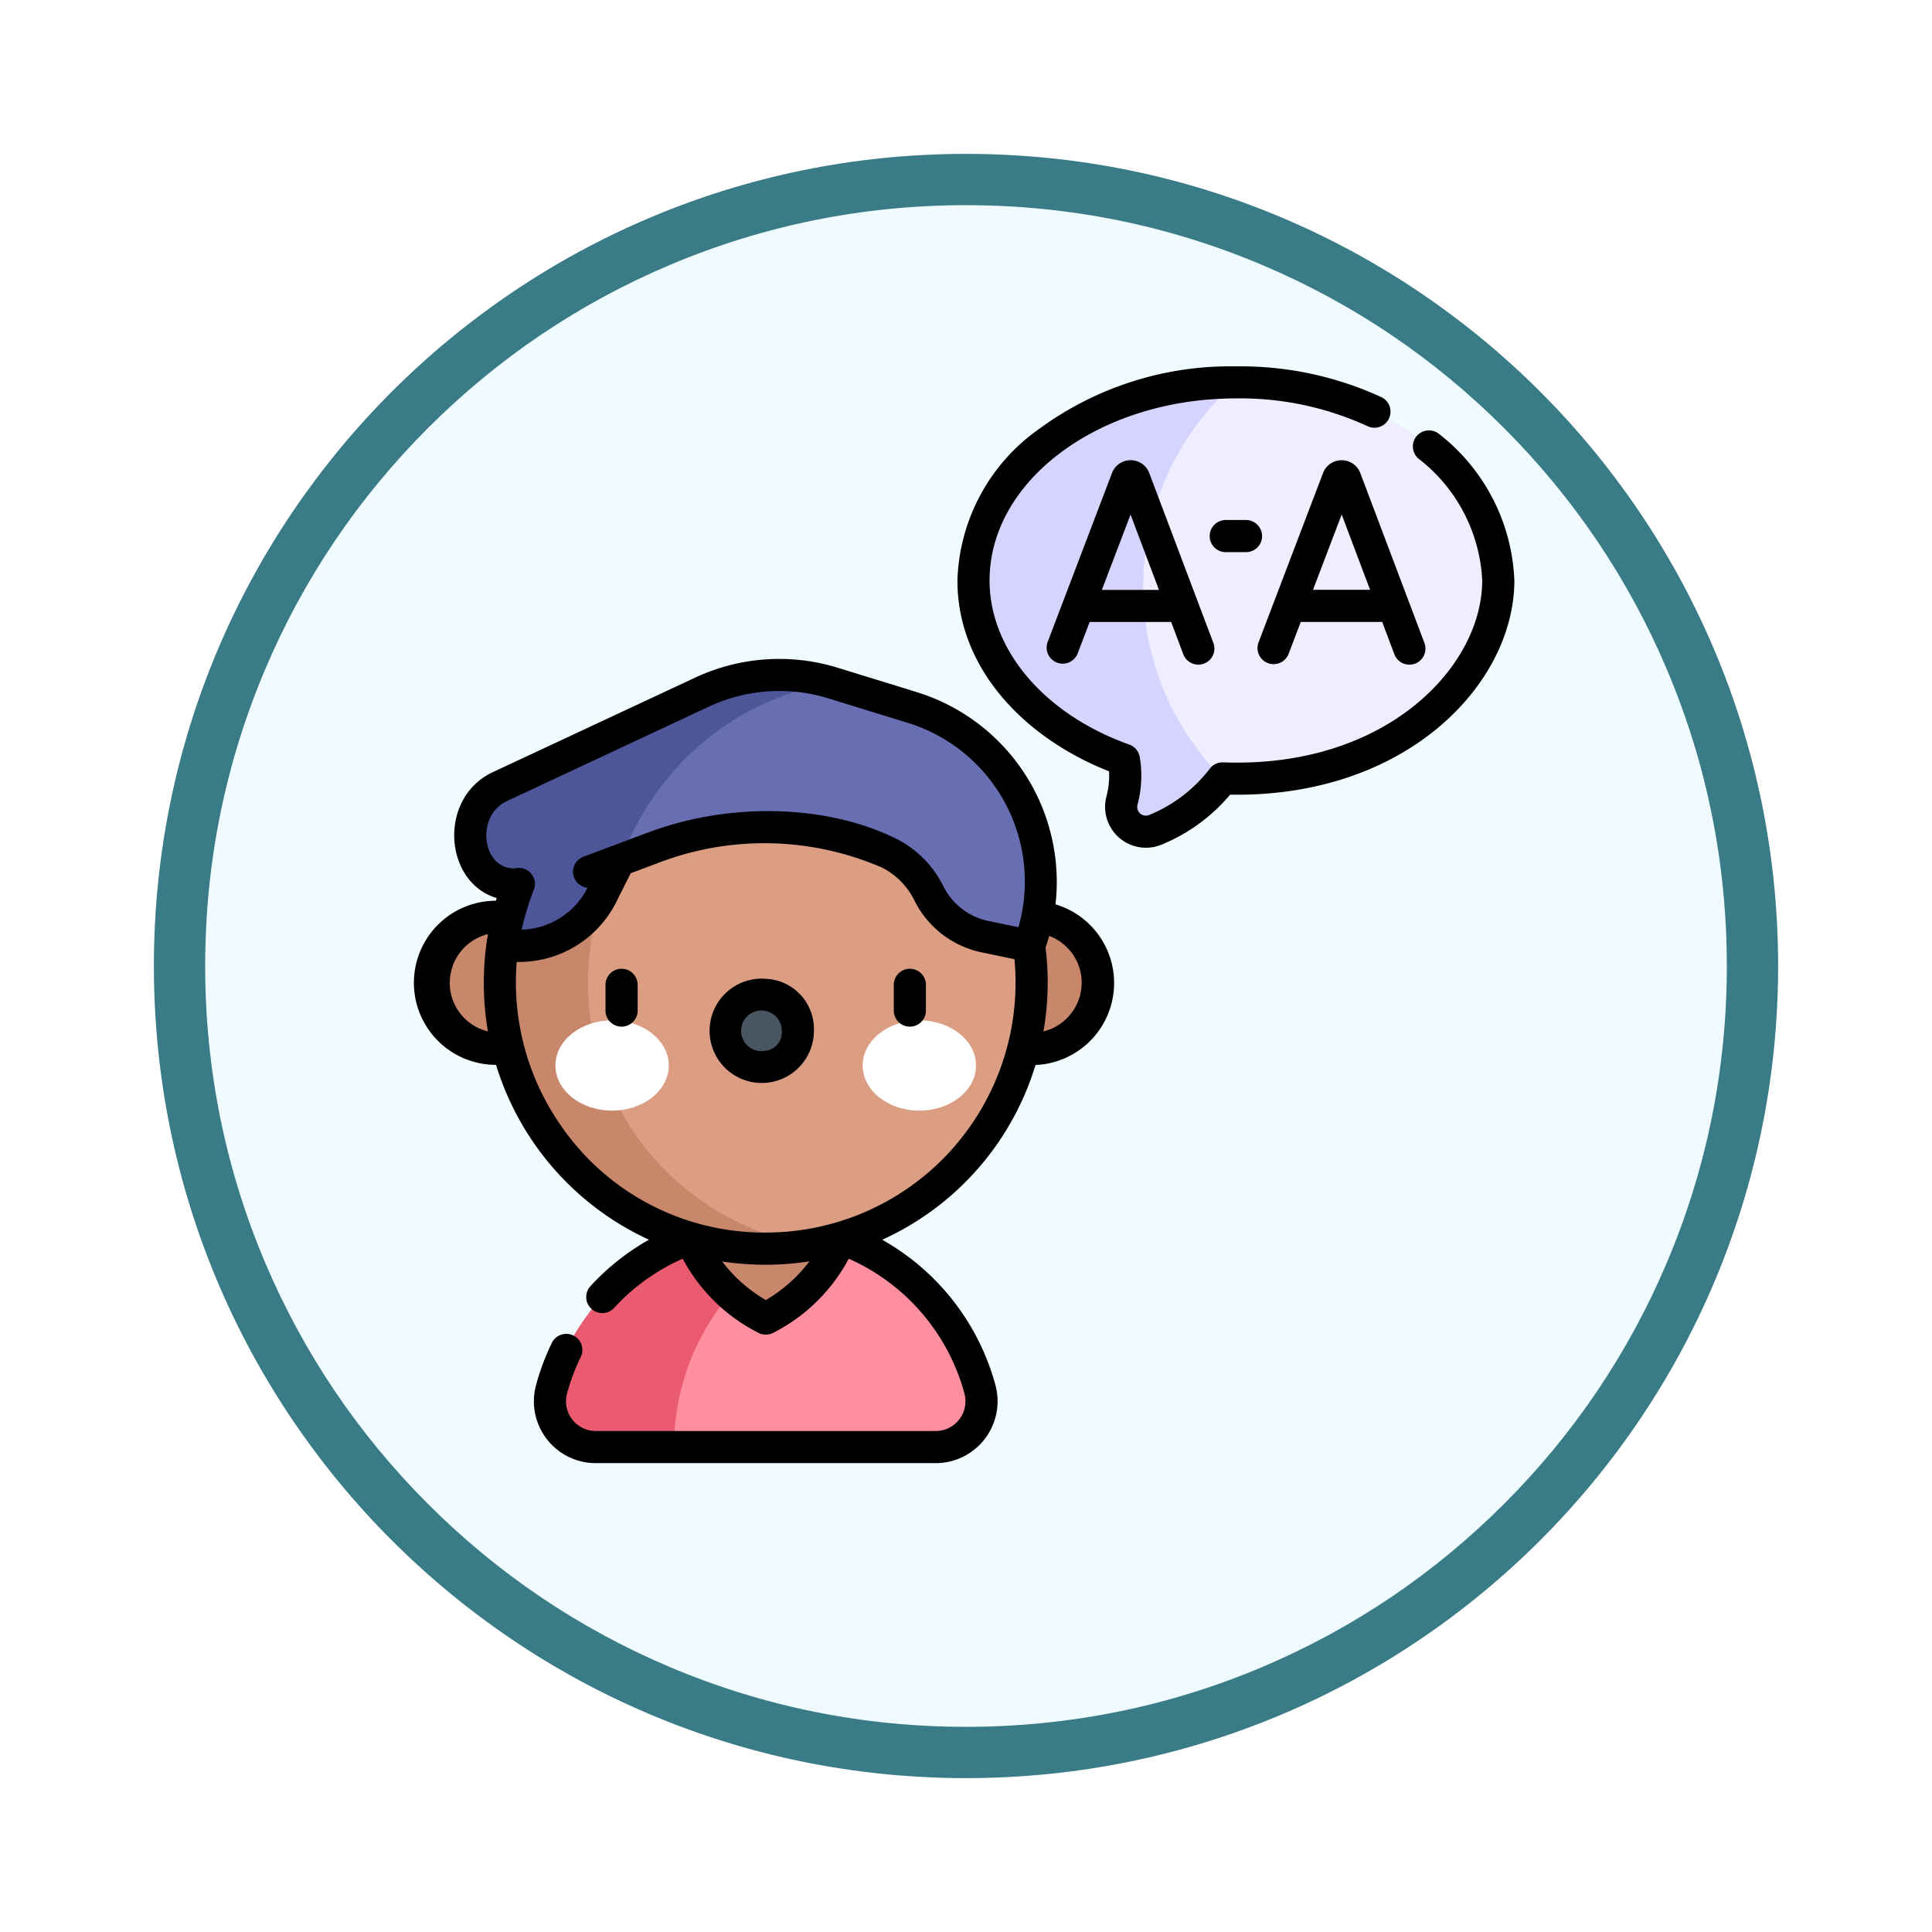<svg xmlns="http://www.w3.org/2000/svg" xmlns:xlink="http://www.w3.org/1999/xlink" width="113" height="113" viewBox="0 0 113 113">
  <defs>
    <filter id="Trazado_982547" x="0" y="0" width="113" height="113" filterUnits="userSpaceOnUse">
      <feOffset dy="3" input="SourceAlpha"/>
      <feGaussianBlur stdDeviation="3" result="blur"/>
      <feFlood flood-opacity="0.161"/>
      <feComposite operator="in" in2="blur"/>
      <feComposite in="SourceGraphic"/>
    </filter>
  </defs>
  <g id="Grupo_1180143" data-name="Grupo 1180143" transform="translate(-1217 -1483.166)">
    <g id="Grupo_1179386" data-name="Grupo 1179386" transform="translate(0 -1519.834)">
      <g id="Grupo_1175139" data-name="Grupo 1175139" transform="translate(1226 3009)">
        <g id="Grupo_1172010" data-name="Grupo 1172010">
          <g id="Grupo_1171046" data-name="Grupo 1171046">
            <g id="Grupo_1148525" data-name="Grupo 1148525">
              <g transform="matrix(1, 0, 0, 1, -9, -6)" filter="url(#Trazado_982547)">
                <g id="Trazado_982547-2" data-name="Trazado 982547" transform="translate(9 6)" fill="#effbfe">
                  <path d="M 47.5 93.5 C 41.289 93.5 35.265 92.284 29.595 89.886 C 24.118 87.569 19.198 84.252 14.973 80.027 C 10.748 75.802 7.431 70.882 5.114 65.405 C 2.716 59.735 1.5 53.711 1.5 47.5 C 1.5 41.289 2.716 35.265 5.114 29.595 C 7.431 24.118 10.748 19.198 14.973 14.973 C 19.198 10.748 24.118 7.431 29.595 5.114 C 35.265 2.716 41.289 1.5 47.5 1.5 C 53.711 1.5 59.735 2.716 65.405 5.114 C 70.882 7.431 75.802 10.748 80.027 14.973 C 84.252 19.198 87.569 24.118 89.886 29.595 C 92.284 35.265 93.5 41.289 93.5 47.5 C 93.5 53.711 92.284 59.735 89.886 65.405 C 87.569 70.882 84.252 75.802 80.027 80.027 C 75.802 84.252 70.882 87.569 65.405 89.886 C 59.735 92.284 53.711 93.5 47.5 93.5 Z" stroke="none"/>
                  <path d="M 47.5 3 C 41.491 3 35.664 4.176 30.18 6.496 C 24.881 8.737 20.122 11.946 16.034 16.034 C 11.946 20.122 8.737 24.881 6.496 30.18 C 4.176 35.664 3 41.491 3 47.5 C 3 53.509 4.176 59.336 6.496 64.82 C 8.737 70.119 11.946 74.878 16.034 78.966 C 20.122 83.054 24.881 86.263 30.18 88.504 C 35.664 90.824 41.491 92 47.5 92 C 53.509 92 59.336 90.824 64.82 88.504 C 70.119 86.263 74.878 83.054 78.966 78.966 C 83.054 74.878 86.263 70.119 88.504 64.82 C 90.824 59.336 92 53.509 92 47.5 C 92 41.491 90.824 35.664 88.504 30.18 C 86.263 24.881 83.054 20.122 78.966 16.034 C 74.878 11.946 70.119 8.737 64.82 6.496 C 59.336 4.176 53.509 3 47.5 3 M 47.5 0 C 73.734 0 95 21.266 95 47.5 C 95 73.734 73.734 95 47.5 95 C 21.266 95 0 73.734 0 47.5 C 0 21.266 21.266 0 47.5 0 Z" stroke="none" fill="#397b86"/>
                </g>
              </g>
            </g>
          </g>
        </g>
      </g>
    </g>
    <g id="terapia-del-lenguaje" transform="translate(1241.428 1504.594)">
      <g id="Grupo_1180141" data-name="Grupo 1180141" transform="translate(0.94 0.94)">
        <g id="Grupo_1180139" data-name="Grupo 1180139" transform="translate(0 19.561)">
          <g id="Grupo_1180133" data-name="Grupo 1180133" transform="translate(6.797 29.729)">
            <path id="Trazado_1042755" data-name="Trazado 1042755" d="M137.563,412.717a12.942,12.942,0,0,0-9.692-9.28l-8.2,1.431V416.1h15.306A2.68,2.68,0,0,0,137.563,412.717Z" transform="translate(-112.415 -403.124)" fill="#ff8e9e"/>
            <path id="Trazado_1042756" data-name="Trazado 1042756" d="M74.376,400.937a12.964,12.964,0,0,0-12.527,9.6,2.68,2.68,0,0,0,2.587,3.379H69.01a13.9,13.9,0,0,1,8.2-12.661A12.973,12.973,0,0,0,74.376,400.937Z" transform="translate(-61.755 -400.937)" fill="#ea5b70"/>
          </g>
          <g id="Grupo_1180137" data-name="Grupo 1180137">
            <path id="Trazado_1042757" data-name="Trazado 1042757" d="M132.014,388.26l-4.371,2.343a9.063,9.063,0,0,0,4.371,4.707,9.05,9.05,0,0,0,4.363-4.707Z" transform="translate(-112.591 -360.119)" fill="#c8866a"/>
            <g id="Grupo_1180135" data-name="Grupo 1180135" transform="translate(0 0.213)">
              <g id="Grupo_1180134" data-name="Grupo 1180134" transform="translate(0 11.473)">
                <circle id="Elipse_12490" data-name="Elipse 12490" cx="3.867" cy="3.867" r="3.867" fill="#c8866a"/>
                <circle id="Elipse_12491" data-name="Elipse 12491" cx="3.867" cy="3.867" r="3.867" transform="translate(31.104)" fill="#c8866a"/>
              </g>
              <path id="Trazado_1042758" data-name="Trazado 1042758" d="M56.493,165.334H53.522a6.43,6.43,0,0,0-5.059,2.462l-10.1,12.878,10.1,12.878a6.429,6.429,0,0,0,5.059,2.461h2.971a15.555,15.555,0,0,0,0-30.678Z" transform="translate(-34.496 -165.334)" fill="#db9e82"/>
            </g>
            <g id="Grupo_1180136" data-name="Grupo 1180136" transform="translate(3.867)">
              <path id="Trazado_1042759" data-name="Trazado 1042759" d="M99.08,170.09l-.4.795a15.561,15.561,0,0,1,10.573-7.035,15.678,15.678,0,0,0-4.307-.116,15.631,15.631,0,0,0-5.867,6.357Z" transform="translate(-91.124 -163.637)" fill="#c8866a"/>
              <path id="Trazado_1042760" data-name="Trazado 1042760" d="M43.518,248.992a15.513,15.513,0,0,1,1.022-5.555l-6.028,3.4a15.562,15.562,0,0,0,17.98,17.5A15.556,15.556,0,0,1,43.518,248.992Z" transform="translate(-38.363 -233.44)" fill="#c8866a"/>
              <path id="Trazado_1042761" data-name="Trazado 1042761" d="M42.537,255.721l0-.007Z" transform="translate(-42.014 -244.178)" fill="#4c5699"/>
            </g>
          </g>
          <g id="Grupo_1180138" data-name="Grupo 1180138" transform="translate(7.118 16.259)">
            <ellipse id="Elipse_12492" data-name="Elipse 12492" cx="3.315" cy="2.64" rx="3.315" ry="2.64" transform="translate(0 1.491)" fill="#fff"/>
            <ellipse id="Elipse_12493" data-name="Elipse 12493" cx="3.315" cy="2.64" rx="3.315" ry="2.64" transform="translate(17.97 1.491)" fill="#fff"/>
            <ellipse id="Elipse_12494" data-name="Elipse 12494" cx="1.879" cy="2.103" rx="1.879" ry="2.103" transform="translate(10.421)" fill="#495560"/>
          </g>
        </g>
        <g id="Grupo_1180140" data-name="Grupo 1180140" transform="translate(31.571)">
          <path id="Trazado_1042762" data-name="Trazado 1042762" d="M342.627,7.5l-5.64,1.225V30.661h4.86c9.484.359,16.127-5.516,16.127-11.573,0-5.532-5.782-11.588-15.346-11.588Z" transform="translate(-327.279 -7.5)" fill="#efedff"/>
          <path id="Trazado_1042763" data-name="Trazado 1042763" d="M269.431,18.911A15.862,15.862,0,0,1,274.848,7.5c-8.656,0-15.348,5.335-15.348,11.588,0,4.63,3.6,8.625,8.8,10.481a5.666,5.666,0,0,1-.119,2.414,1.446,1.446,0,0,0,1.939,1.693,9.419,9.419,0,0,0,3.95-3.014,15.862,15.862,0,0,1-4.637-11.75Z" transform="translate(-259.5 -7.5)" fill="#d4d4ff"/>
        </g>
        <path id="Trazado_1042764" data-name="Trazado 1042764" d="M111.194,149.264l-4.612-1.422H102.61l-8.539,6.4v3.983l2.033-.762a18.626,18.626,0,0,1,13.08,0l.695.347a5.2,5.2,0,0,1,2.31,2.353l.02.039a4.782,4.782,0,0,0,3.3,2.489l2.541.529A10.679,10.679,0,0,0,111.194,149.264Z" transform="translate(-83.225 -130.26)" fill="#676fb2"/>
        <path id="Trazado_1042765" data-name="Trazado 1042765" d="M38.1,145.069,26.274,150.6c-2.779,1.3-2.029,5.94,1.034,5.708l.083-.019a15.452,15.452,0,0,0-.961,3.624H27.4a5.527,5.527,0,0,0,5.057-3.4l1.4-2.829a16.164,16.164,0,0,1,6.241-7.072,15.623,15.623,0,0,1,5.667-2.075A10.694,10.694,0,0,0,38.1,145.069Z" transform="translate(-22.414 -126.955)" fill="#4c5699"/>
      </g>
      <g id="Grupo_1180142" data-name="Grupo 1180142" transform="translate(0 0)">
        <path id="Trazado_1042766" data-name="Trazado 1042766" d="M88.645,281.2a.94.94,0,0,0-.94.94v1.537a.94.94,0,0,0,1.879,0v-1.537A.94.94,0,0,0,88.645,281.2Z" transform="translate(-76.717 -245.967)"/>
        <path id="Trazado_1042767" data-name="Trazado 1042767" d="M142.819,285.914a3.051,3.051,0,1,0,2.819,3.042A2.94,2.94,0,0,0,142.819,285.914Zm0,4.206a1.19,1.19,0,1,1,.94-1.163A1.071,1.071,0,0,1,142.819,290.12Z" transform="translate(-122.461 -250.094)"/>
        <path id="Trazado_1042768" data-name="Trazado 1042768" d="M223.235,281.2a.94.94,0,0,0-.94.94v1.537a.94.94,0,0,0,1.879,0v-1.537A.94.94,0,0,0,223.235,281.2Z" transform="translate(-194.446 -245.967)"/>
        <path id="Trazado_1042769" data-name="Trazado 1042769" d="M37.307,150.9a11.62,11.62,0,0,0-8.121-12.411l-4.612-1.422a11.6,11.6,0,0,0-8.346.578L4.4,143.17c-3.224,1.508-2.869,6.449.223,7.366l-.047.156a4.8,4.8,0,0,0,.009,9.6,16.593,16.593,0,0,0,8.944,10.227,13.93,13.93,0,0,0-3.4,2.692.94.94,0,1,0,1.382,1.273,12.048,12.048,0,0,1,3.992-2.854,10.272,10.272,0,0,0,4.416,4.329.939.939,0,0,0,.886,0,10.254,10.254,0,0,0,4.408-4.328,12.063,12.063,0,0,1,6.765,7.877,1.739,1.739,0,0,1-1.679,2.2H10.418a1.738,1.738,0,0,1-1.68-2.194,12.123,12.123,0,0,1,.811-2.159.94.94,0,0,0-1.688-.826,14,14,0,0,0-.937,2.494,3.619,3.619,0,0,0,3.494,4.564H30.3a3.62,3.62,0,0,0,3.493-4.566,13.944,13.944,0,0,0-6.622-8.5,16.482,16.482,0,0,0,8.966-10.221,4.8,4.8,0,0,0,1.171-9.395ZM5.2,144.873l11.826-5.53a9.722,9.722,0,0,1,7-.485l4.612,1.422a9.71,9.71,0,0,1,6.69,11.177c-.052.264-.115.526-.189.785l-1.72-.358a3.812,3.812,0,0,1-2.668-2.028,6.119,6.119,0,0,0-2.731-2.774c-4.05-2.025-9.752-2.177-14.525-.387l-3.8,1.425a.939.939,0,0,0,.244,1.813,4.474,4.474,0,0,1-3.856,2.455,16.822,16.822,0,0,1,.75-2.446A.94.94,0,0,0,5.7,148.8h0c-1.934.082-2.334-3.066-.5-3.924ZM1.879,155.491a2.934,2.934,0,0,1,2.232-2.845,16.9,16.9,0,0,0,0,5.691,2.933,2.933,0,0,1-2.237-2.846ZM20.362,174.05a8.715,8.715,0,0,1-2.553-2.258,16.975,16.975,0,0,0,2.549.191,16.507,16.507,0,0,0,2.558-.2A8.68,8.68,0,0,1,20.362,174.05Zm11.015-8.96A14.606,14.606,0,0,1,20.358,170.1a14.422,14.422,0,0,1-12.092-6.422,14.626,14.626,0,0,1-2.471-9.408,6.353,6.353,0,0,0,5.83-3.52l.835-1.665,1.688-.633a17.3,17.3,0,0,1,13.025.308,4.27,4.27,0,0,1,1.913,1.978,5.677,5.677,0,0,0,3.944,2.983l1.876.391a14.63,14.63,0,0,1-3.529,10.975Zm6.473-7.407a2.9,2.9,0,0,1-1.249.654,16.542,16.542,0,0,0,.123-4.9c.079-.226.15-.455.216-.685a2.924,2.924,0,0,1,.91,4.929Z" transform="translate(0 -119.438)"/>
        <path id="Trazado_1042770" data-name="Trazado 1042770" d="M280.158,3.945a.94.94,0,0,0-1.206,1.441,9.573,9.573,0,0,1,3.742,7.141c0,5.037-5.618,10.994-15.151,10.634a.943.943,0,0,0-.781.367,8.489,8.489,0,0,1-3.555,2.714.505.505,0,0,1-.68-.58,6.608,6.608,0,0,0,.137-2.812.939.939,0,0,0-.611-.728c-4.965-1.772-8.174-5.539-8.174-9.6,0-5.872,6.464-10.648,14.408-10.648a17.839,17.839,0,0,1,7.7,1.625.94.94,0,0,0,.805-1.7A19.7,19.7,0,0,0,268.288,0,18.9,18.9,0,0,0,256.8,3.643a11.239,11.239,0,0,0-4.8,8.884c0,5.183,3.972,9.235,8.868,11.158a4.794,4.794,0,0,1-.158,1.494,2.389,2.389,0,0,0,3.2,2.806,10.353,10.353,0,0,0,4.038-2.934c10.34.177,16.626-6.5,16.626-12.525a11.433,11.433,0,0,0-4.416-8.583Z" transform="translate(-220.429 0)"/>
        <path id="Trazado_1042771" data-name="Trazado 1042771" d="M299.563,44.539a1.167,1.167,0,0,0-2.16,0l-3.781,9.928a.94.94,0,0,0,1.756.669l.709-1.862h4.765l.7,1.859a.94.94,0,1,0,1.758-.663c-3.881-10.281-3.74-9.912-3.749-9.932ZM296.8,51.4l1.678-4.405,1.662,4.405Z" transform="translate(-256.782 -38.326)"/>
        <path id="Trazado_1042772" data-name="Trazado 1042772" d="M393.049,55.742a.94.94,0,0,0,.878-.605l.709-1.862H399.4l.7,1.859a.94.94,0,1,0,1.758-.663l-3.749-9.932a1.167,1.167,0,0,0-2.16,0l-3.781,9.928A.941.941,0,0,0,393.049,55.742Zm3.981-8.752,1.662,4.405h-3.34Z" transform="translate(-342.985 -38.325)"/>
        <path id="Trazado_1042773" data-name="Trazado 1042773" d="M371.714,73.617a.94.94,0,0,0,0-1.879h-1.246a.94.94,0,0,0,0,1.879Z" transform="translate(-323.234 -62.751)"/>
      </g>
    </g>
  </g>
</svg>
